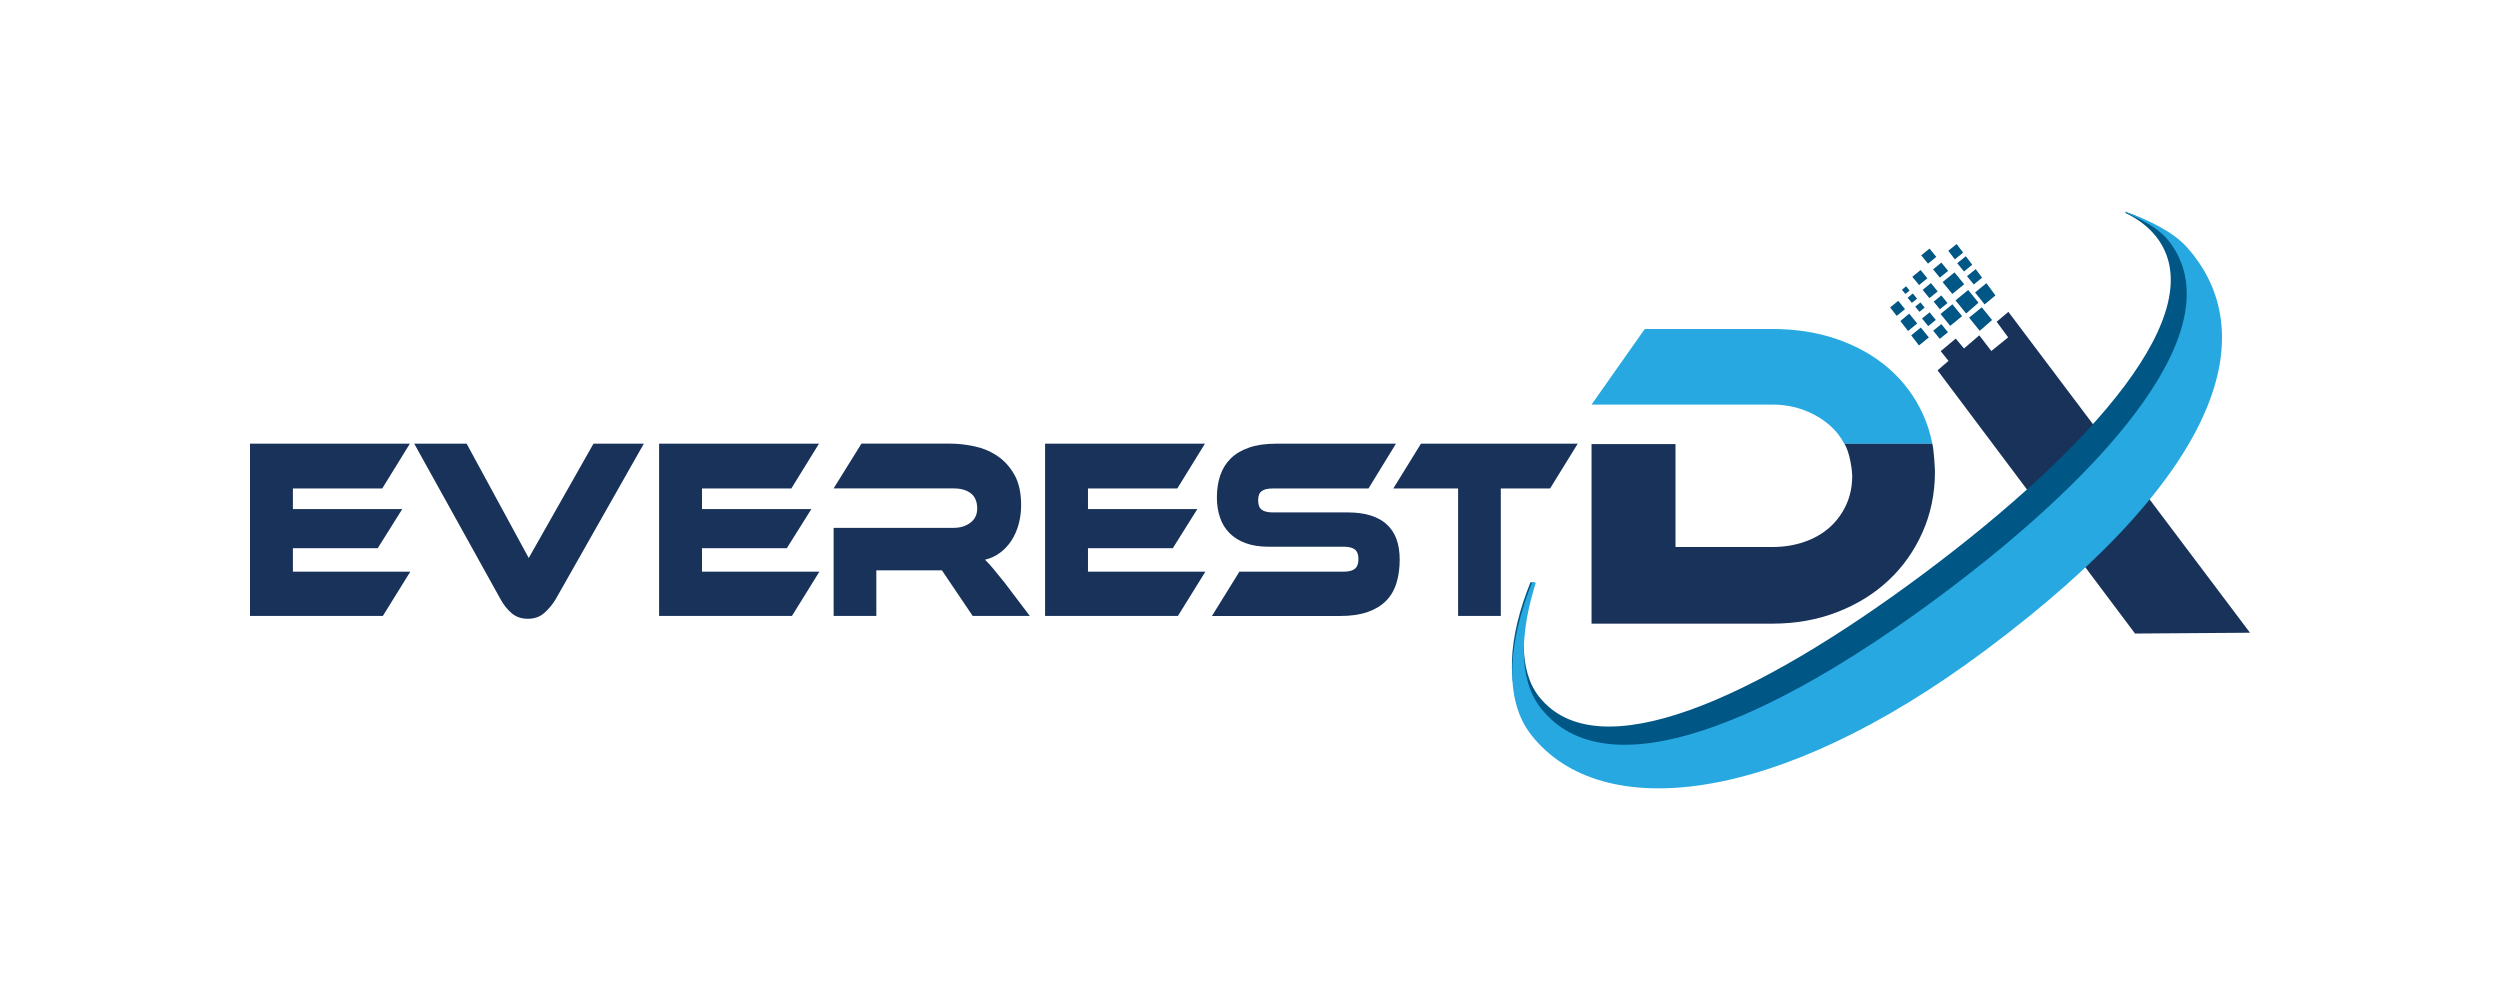 <?xml version="1.0" encoding="UTF-8"?><svg id="Layer_2" xmlns="http://www.w3.org/2000/svg" viewBox="0 0 1000 400"><defs><style>.cls-1{fill:none;}.cls-1,.cls-2,.cls-3,.cls-4{stroke-width:0px;}.cls-2{fill:#18325a;}.cls-3{fill:#27a8e0;}.cls-4{fill:#005684;}</style></defs><g id="Layer_1-2"><path class="cls-2" d="M164.12,228.66l-10.98,17.72h-53.14v-68.91h63.95l-11.06,17.92h-35.73v8.24h43.74l-9.82,15.66h-33.92v9.37h46.95Z"/><path class="cls-2" d="M186.65,177.46l24.84,45.74,25.91-45.74h20.14l-35.32,62.32c-1.21,1.99-2.7,3.78-4.46,5.36-1.76,1.58-3.96,2.37-6.6,2.37s-4.74-.74-6.48-2.21c-1.73-1.48-3.21-3.31-4.41-5.51l-34.58-62.32h20.96Z"/><path class="cls-2" d="M327.76,228.66l-10.98,17.72h-53.14v-68.91h63.95l-11.06,17.92h-35.73v8.24h43.74l-9.82,15.66h-33.92v9.37h46.95Z"/><path class="cls-2" d="M411.93,246.37h-22.86l-12.3-18.23h-26.24v18.23h-17.08v-35.23h48.03c2.64,0,4.87-.69,6.68-2.06,1.82-1.37,2.72-3.26,2.72-5.67,0-2.68-.83-4.69-2.48-6.03-1.65-1.34-3.96-2.01-6.93-2.01h-48.03l11.14-17.92h35.48c3.14,0,6.38.36,9.74,1.08,3.36.72,6.41,2.01,9.16,3.86,2.75,1.85,5.02,4.36,6.81,7.52,1.79,3.16,2.68,7.21,2.68,12.15,0,2.68-.33,5.22-.99,7.62-.66,2.4-1.61,4.57-2.85,6.49-1.24,1.92-2.75,3.55-4.54,4.89-1.79,1.34-3.81,2.28-6.07,2.83.93.89,1.98,2.03,3.14,3.4,1.16,1.37,2.69,3.26,4.62,5.67l10.15,13.39Z"/><path class="cls-2" d="M482.15,228.66l-10.98,17.72h-53.14v-68.91h63.95l-11.06,17.92h-35.73v8.24h43.74l-9.82,15.66h-33.92v9.37h46.95Z"/><path class="cls-2" d="M539.17,204.97c6.77,0,11.91,1.56,15.43,4.69,3.52,3.13,5.28,7.85,5.28,14.16,0,3.5-.44,6.66-1.32,9.48-.88,2.82-2.28,5.19-4.21,7.11-1.93,1.92-4.39,3.4-7.39,4.43-3,1.03-6.59,1.55-10.77,1.55h-51.41l10.98-17.72h41.76c2.03,0,3.52-.39,4.46-1.18.93-.79,1.4-2.08,1.4-3.86s-.47-3.05-1.4-3.81c-.94-.75-2.42-1.13-4.46-1.13h-30.04c-3.58,0-6.66-.48-9.24-1.44-2.59-.96-4.73-2.3-6.44-4.02-1.71-1.72-2.97-3.79-3.8-6.23-.83-2.44-1.24-5.13-1.24-8.09,0-3.23.45-6.16,1.36-8.81.91-2.64,2.31-4.89,4.21-6.75,1.9-1.85,4.35-3.3,7.34-4.33,3-1.03,6.59-1.55,10.77-1.55h47.94l-10.98,17.92h-38.29c-1.98,0-3.45.34-4.41,1.03-.96.69-1.44,1.92-1.44,3.71s.48,3.04,1.44,3.76c.96.72,2.43,1.08,4.41,1.08h30.04Z"/><path class="cls-2" d="M631.1,177.46l-11.06,17.92h-19.72v50.99h-17.08v-50.99h-25.91l11.06-17.92h62.72Z"/><path class="cls-2" d="M737.7,177.35c2.43,3.87,3.19,11.51,3.19,12.92,0,4.28-.81,8.18-2.42,11.68-1.62,3.51-3.82,6.51-6.62,9-2.8,2.5-6.16,4.43-10.08,5.79-3.93,1.37-8.21,2.06-12.83,2.06h-38.74v-41.18h-33.58v71.84h72.31c9.37,0,18.02-1.54,25.99-4.64,7.95-3.08,14.82-7.34,20.57-12.75,5.76-5.41,10.28-11.83,13.56-19.26,3.29-7.43,4.93-15.48,4.93-24.15,0-.84-.36-8.4-1.07-11.31h-35.21Z"/><path class="cls-3" d="M721.52,164.02c3.87,1.46,7.26,3.42,10.17,5.92,2.5,2.14,4.49,4.66,6.03,7.53h35.19c-.8-4.15-2.04-8.12-3.78-11.88-3.23-7.01-7.72-13.05-13.48-18.09-5.76-5.05-12.62-8.96-20.58-11.74-7.96-2.78-16.69-4.17-26.15-4.17h-51.01l-21.31,30.25h72.31c4.52,0,8.71.73,12.59,2.17Z"/><polyline class="cls-2" points="900 253.09 854.02 253.42 775.02 148.13 779.4 144.36 776.28 140.47 782.29 135.43 785.6 139.39 791.72 134.14 796.53 140.41 803.26 134.94 798.66 128.7 803.35 124.74"/><path class="cls-4" d="M868.73,97.03c-4.55-5.78-10.95-9.86-18.76-12.37.17.22.32.45.47.67,4.83,2.31,8.91,5.38,12.02,9.33,23.28,29.53-26.04,84.91-93.32,135.04-67.29,50.14-130.28,78.46-153.56,48.93-8.22-10.43-7.34-28.13-1.78-45.62l-1.6-.1c-8.83,21.68-10.72,43.12-.72,55.82,24.58,31.17,91.11,21.73,173.12-39.39,95.18-70.92,108.7-121.13,84.12-152.3Z"/><path class="cls-3" d="M874.65,98.77c-5.24-5.84-15.16-10.9-24.65-14.05.08.11.17.22.25.33,6.47,2.79,13.24,6.25,17.19,11.26,26.33,33.4-22.44,90.67-90.99,141.76-68.56,51.09-133.77,78.62-160.09,45.22-9.5-12.05-8.03-31.24-2.03-50.24l-1.5-.1c-9.24,23.36-11.76,46.52-.25,61.12,27.8,35.26,97.82,28.47,181.38-33.8,96.96-72.25,110.75-128.01,80.7-161.5Z"/><polygon class="cls-4" points="782.2 120.14 787.27 116 791.4 121.07 786.46 125.4 782.2 120.14"/><polygon class="cls-4" points="787.64 127.06 792.7 122.93 796.83 128 791.89 132.33 787.64 127.06"/><rect class="cls-4" x="778.3" y="110.21" width="6.13" height="6.13" transform="translate(104.25 519.33) rotate(-39.2)"/><rect class="cls-4" x="774.1" y="105.89" width="4.28" height="4.28" transform="translate(106.42 514.93) rotate(-39.2)"/><polygon class="cls-4" points="786.8 110.47 790.27 107.64 792.83 111.08 789.51 113.79 786.8 110.47"/><polygon class="cls-4" points="782.89 105.28 786.32 102.49 788.91 105.9 785.59 108.6 782.89 105.28"/><polygon class="cls-4" points="779.32 100.31 782.64 97.61 785.25 101.04 781.93 103.75 779.32 100.31"/><rect class="cls-4" x="769.39" y="100.35" width="4.28" height="4.28" transform="translate(108.76 510.53) rotate(-39.19)"/><rect class="cls-4" x="769.95" y="114.14" width="4.28" height="4.28" transform="translate(100.04 513.77) rotate(-39.17)"/><rect class="cls-4" x="765.81" y="108.91" width="4.28" height="4.28" transform="translate(102.49 510.09) rotate(-39.18)"/><rect class="cls-4" x="766.62" y="121.47" width="2.67" height="2.67" transform="translate(95.1 512.81) rotate(-39.18)"/><rect class="cls-4" x="763.61" y="117.96" width="2.67" height="2.67" transform="translate(96.82 510.42) rotate(-39.21)"/><rect class="cls-4" x="761.23" y="115.01" width="2.18" height="2.18" transform="translate(98.3 508.12) rotate(-39.22)"/><polygon class="cls-4" points="790.02 116.98 794.56 113.27 798.18 118.17 793.84 121.77 790.02 116.98"/><rect class="cls-4" x="777.48" y="123.02" width="6.13" height="6.13" transform="translate(95.88 521.52) rotate(-39.19)"/><rect class="cls-4" x="774.27" y="118.96" width="3.93" height="3.93" transform="translate(98.13 517.59) rotate(-39.18)"/><rect class="cls-4" x="769.57" y="125.67" width="3.92" height="3.92" transform="translate(93.01 516.41) rotate(-39.2)"/><rect class="cls-4" x="774.14" y="130.52" width="4.2" height="4.2" transform="translate(90.86 520.42) rotate(-39.2)"/><polygon class="cls-4" points="764.49 134.13 768.31 131.01 771.54 134.96 767.58 138.18 764.49 134.13"/><polygon class="cls-4" points="760.14 128.41 763.67 125.45 766.89 129.4 763.21 132.39 760.14 128.41"/><polygon class="cls-4" points="756.06 122.98 759.3 120.33 762.01 123.65 758.69 126.35 756.06 122.98"/><rect class="cls-1" width="1000" height="400"/></g></svg>